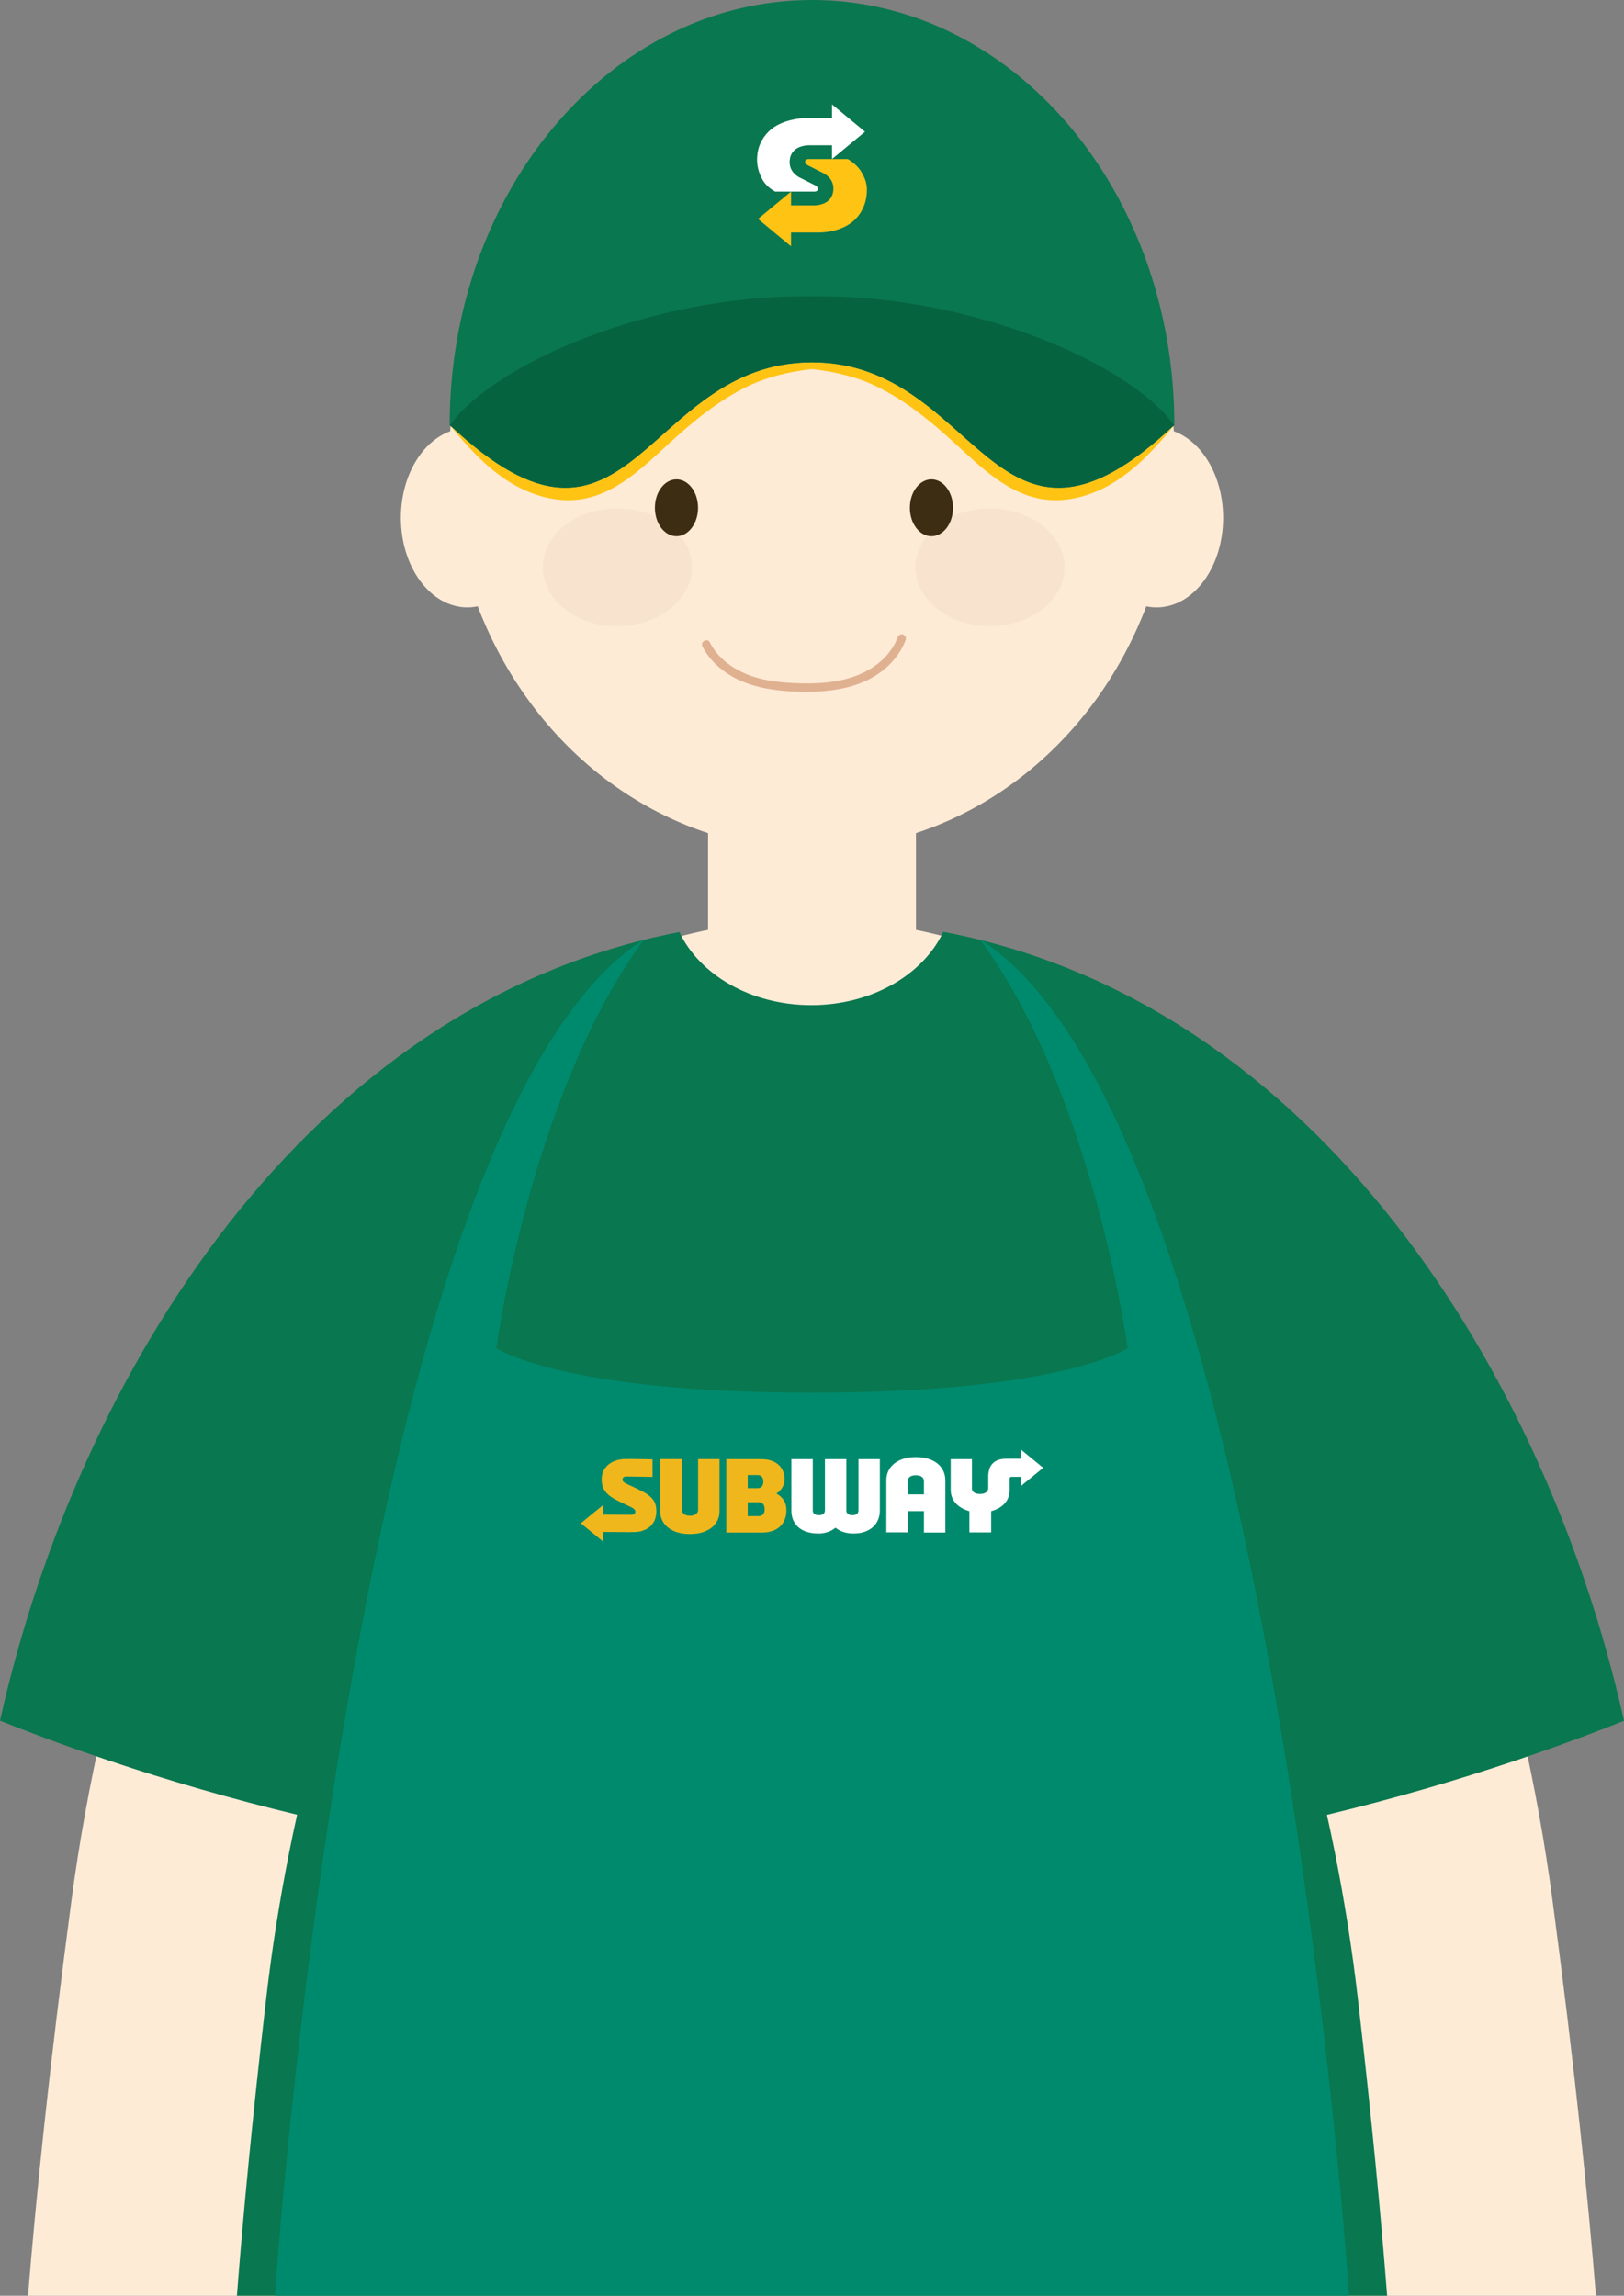 <?xml version="1.0" encoding="UTF-8"?>
<svg xmlns="http://www.w3.org/2000/svg" viewBox="0 0 961.49 1359.01">
  <rect x="0" y="0" width="961.49" height="1359.01" fill="#808080" stroke="none"/>
  <defs>
    <style>
      .cls-1 {
        fill: #008a6d;
      }

      .cls-2 {
        fill: #09774f;
      }

      .cls-3 {
        fill: #fff;
      }

      .cls-4 {
        fill: #e0b190;
      }

      .cls-5 {
        fill: #fdebd6;
      }

      .cls-6 {
        fill: #f0b71c;
      }

      .cls-7 {
        fill: #3d2d13;
      }

      .cls-8 {
        fill: #f8e3cf;
      }

      .cls-9 {
        fill: #066340;
      }

      .cls-10 {
        fill: #ffc314;
      }
    </style>
  </defs>
  <g>
    <g>
      <g>
        <g>
          <path class="cls-5" d="M944.88,1359.01c-4.63-57.44-12.48-134.52-25.75-234.29-35.6-267.79-178.45-580.21-438.28-580.39h0s0,0,0,0c-.04,0-.07,0-.11,0s-.07,0-.11,0h0c-259.82,.18-402.68,312.6-438.28,580.39-13.27,99.78-21.12,176.85-25.75,234.29H944.88Z"/>
          <rect class="cls-5" x="419.2" y="370.06" width="123.1" height="197.51"/>
        </g>
        <g>
          <path class="cls-2" d="M480.94,1111.01c182.17,0,349.37-40.12,480.55-92.36-.23-1.01-.45-1.99-.68-3-45.82-201.8-180.44-421.78-402.32-464.06-11.89,25.37-42.4,43.42-78.17,43.42s-66.16-17.99-78.1-43.28C180.8,594.37,46.44,814.08,.66,1015.65c-.22,.99-.44,1.96-.66,2.94,131.32,52.27,298.7,92.42,480.94,92.42Z"/>
          <path class="cls-2" d="M821.24,1359.01c-3.53-45.75-8.99-103.98-17.38-176.38-26.24-226.22-131.53-490.14-323.03-490.29h0s0,0,0,0c-.03,0-.05,0-.08,0s-.05,0-.08,0h0c-191.5,.15-296.79,264.07-323.03,490.29-8.4,72.4-13.85,130.63-17.38,176.38H821.24Z"/>
        </g>
      </g>
      <path class="cls-1" d="M580.16,556.01c67.18,91.31,87.47,242.05,87.47,242.05,0,0-38.5,26.35-186.65,26.35h-.49c-148.15,0-186.65-26.35-186.65-26.35,0,0,20.29-150.75,87.47-242.05-171.98,108.95-218.58,803-218.58,803H798.75s-46.6-694.05-218.58-803Z"/>
    </g>
    <g>
      <path class="cls-6" d="M388.59,894.55c0,6.73-3.88,10.83-10.04,12.09-1.71,.34-4.55,.34-6.5,.34l-14.94-.11v5.7l-13.23-10.83,13.23-10.83v5.7l16.77,.11c1.59,0,2.29-.92,2.29-1.82,0-1.7-1.59-2.29-6.39-4.55-7.65-3.66-13.57-6.28-13.57-14.6,0-6.5,4.68-10.95,11.53-11.86,1.37-.23,3.99-.23,5.58-.23,3.43,0,13.01,.23,13.01,.23v10.38l-15.74-.23c-1.37,0-2.06,.92-2.06,1.82,0,1.37,1.14,1.93,5.58,3.99,9.35,4.33,14.49,6.73,14.49,14.71Zm24.76-.81c0,1.93-1.71,3.54-4.8,3.54-3.32,0-4.8-1.59-4.8-3.54v-30.01h-12.89v31.04c0,6.84,5.7,13.34,17.56,13.34s17.56-6.39,17.56-13.34v-31.04h-12.67v30.01h.04Zm52.25,.23c0,8.55-5.81,13.23-14.26,13.23h-21.33v-43.46h20.54c9.24,0,13.92,5.14,13.92,11.86,0,3.43-1.59,6.39-4.8,8.55,3.77,2.06,5.92,5.25,5.92,9.8v.02Zm-22.92-13.01h5.92c2.29,0,3.32-1.59,3.32-3.88,0-2.4-1.03-3.88-3.32-3.88h-5.92v7.76Zm10.04,12.43c0-2.62-1.26-4.1-3.54-4.1h-6.5v8.21h6.5c2.4,0,3.54-1.59,3.54-4.1Z"/>
      <path class="cls-3" d="M508.24,863.76h12.67v30.57c0,7.07-5.02,13.46-15.63,13.46-4.55,0-8.1-1.37-10.61-3.43-2.51,2.06-5.92,3.43-10.16,3.43-11.3,0-15.97-6.39-15.97-13.46v-30.57h12.67v30.34c0,1.26,.69,2.85,3.54,2.85s3.65-1.48,3.65-2.85v-30.34h12.67v30.34c0,1.26,.69,2.85,3.54,2.85s3.65-1.48,3.65-2.85v-30.34h-.04Zm67.19,17.11v-17.11h-12.56v18.25c0,6.05,4.11,10.61,11.06,12.56v12.56h12.89v-12.56c7.07-1.93,10.95-6.5,10.95-12.56v-6.73c0-.69,.34-1.03,1.03-1.03h5.58v5.47l13.23-10.83-13.23-10.83v5.47h-8.79c-7.42,0-10.49,4.33-10.49,10.49v6.84c0,1.59-1.14,3.54-4.91,3.54s-4.8-1.93-4.8-3.54h.04Zm-15.74-4.69v31.04h-12.67v-12.67h-9.58v12.56h-12.67v-30.9c0-7.76,6.39-13.68,17.45-13.68s17.45,5.81,17.45,13.68l.02-.02Zm-12.67,8.43v-7.76c0-2.06-1.48-3.54-4.8-3.54s-4.8,1.48-4.8,3.54v7.76h9.6Z"/>
    </g>
  </g>
  <g>
    <g>
      <g>
        <ellipse class="cls-5" cx="276.71" cy="306.53" rx="39.38" ry="53.03"/>
        <ellipse class="cls-5" cx="684.78" cy="306.53" rx="39.38" ry="53.03"/>
      </g>
      <g>
        <ellipse class="cls-5" cx="480.75" cy="268.46" rx="214.52" ry="234.58"/>
        <g>
          <g>
            <ellipse class="cls-8" cx="365.5" cy="335.82" rx="44.13" ry="34.84"/>
            <ellipse class="cls-8" cx="586.14" cy="335.82" rx="44.13" ry="34.84"/>
          </g>
          <g>
            <ellipse class="cls-7" cx="400.5" cy="300.59" rx="12.77" ry="16.84"/>
            <ellipse class="cls-7" cx="551.46" cy="300.59" rx="12.77" ry="16.84"/>
          </g>
          <path class="cls-4" d="M415.91,382.75c3.92,7.64,10.45,13.71,17.89,17.9,8.53,4.8,18.17,7.05,27.83,8.08,9.9,1.05,20.13,1.21,30.03-.02,9.33-1.16,18.57-3.68,26.6-8.7s14.68-12.33,17.98-21.35c.46-1.27-.52-2.74-1.75-3.08-1.39-.38-2.61,.47-3.08,1.75-2.56,7.01-7.7,12.91-13.79,17.12-7.07,4.89-15.26,7.6-23.7,8.94-9.24,1.47-18.82,1.38-28.13,.71-9.06-.65-18.31-2.27-26.55-6.25s-14.93-9.68-19.01-17.62c-1.47-2.86-5.79-.34-4.32,2.52h0Z"/>
        </g>
      </g>
    </g>
    <g>
      <g>
        <path class="cls-2" d="M480.75,0c-118.48,0-214.52,112.69-214.52,251.7,28.71-36.02,124.53-72.03,214.52-72.03s185.82,36.02,214.52,72.03C695.27,112.69,599.23,0,480.75,0Z"/>
        <g id="g3644">
          <path id="path3620" class="cls-3" d="M458.92,113.41h23.45s1.89-.03,1.89-1.62c0-1.41-1.96-2.23-1.96-2.23l-8.12-4.1s-6.68-2.6-6.68-9.38c0-10.74,11.99-10.08,11.99-10.08h13.09v8.17l19.55-16.19-19.54-16.19v8.17h-17.08s-12.97,.45-20.43,7.91c-4.28,4.28-6.85,9.64-6.85,16.8,0,4.17,1.26,8.31,3.31,11.86,2.59,4.48,7.38,6.88,7.38,6.88h0Z"/>
          <path id="path3622" class="cls-10" d="M501.99,94.18h-23.45s-1.89,.03-1.89,1.62c0,1.41,1.96,2.23,1.96,2.23l8.12,4.1s6.68,2.6,6.68,9.38c0,10.74-11.99,10.08-11.99,10.08h-13.09v-8.17l-19.55,16.19,19.54,16.19v-8.17h17.08s12.99,.18,20.93-7.76c4.28-4.28,6.92-10.36,6.92-17.52,0-4.17-1.26-7.08-3.31-10.64-2.59-4.48-7.96-7.53-7.96-7.53h0Z"/>
        </g>
      </g>
      <g>
        <path class="cls-9" d="M695.27,251.71c-28.24-38.2-121.55-76.32-209.2-76.32-1.77,0-3.55,.02-5.33,.06-1.78-.03-3.55-.06-5.33-.06-87.65,0-180.96,38.12-209.2,76.32,.01,.01,.02,.03,.03,.05,.03,.04,.07,.08,.1,.13,0,0,0,0,0,0,107.33,101.19,114.25-36.98,214.26-37.22h0s.09,0,.13,0c.04,0,.09,0,.13,0h0c100.01,.24,106.93,138.41,214.26,37.22,0,0,0,0,0,0,.03-.04,.07-.08,.1-.13,.01-.01,.02-.03,.03-.05Z"/>
        <path class="cls-10" d="M480.88,214.54h0s-.09,0-.13,0c-.04,0-.09,0-.13,0h0c-100.01,.24-106.93,138.41-214.26,37.22h0c9.95,12.15,20.59,24.01,33.74,32.59,13.14,8.58,29.16,13.66,44.64,11.07,20.29-3.39,36.04-18.84,51.18-32.75,14.39-13.23,29.67-25.85,47.33-34.26,11.46-5.46,23.64-8.19,36.09-9.78,.94-.12,1.89-.12,2.83,0,12.46,1.59,24.63,4.32,36.09,9.78,17.66,8.41,32.94,21.03,47.33,34.26,15.14,13.91,30.88,29.36,51.18,32.75,15.48,2.59,31.51-2.5,44.64-11.07,13.15-8.58,23.79-20.45,33.74-32.59h0c-107.33,101.19-114.25-36.99-214.26-37.22Z"/>
      </g>
    </g>
  </g>
</svg>